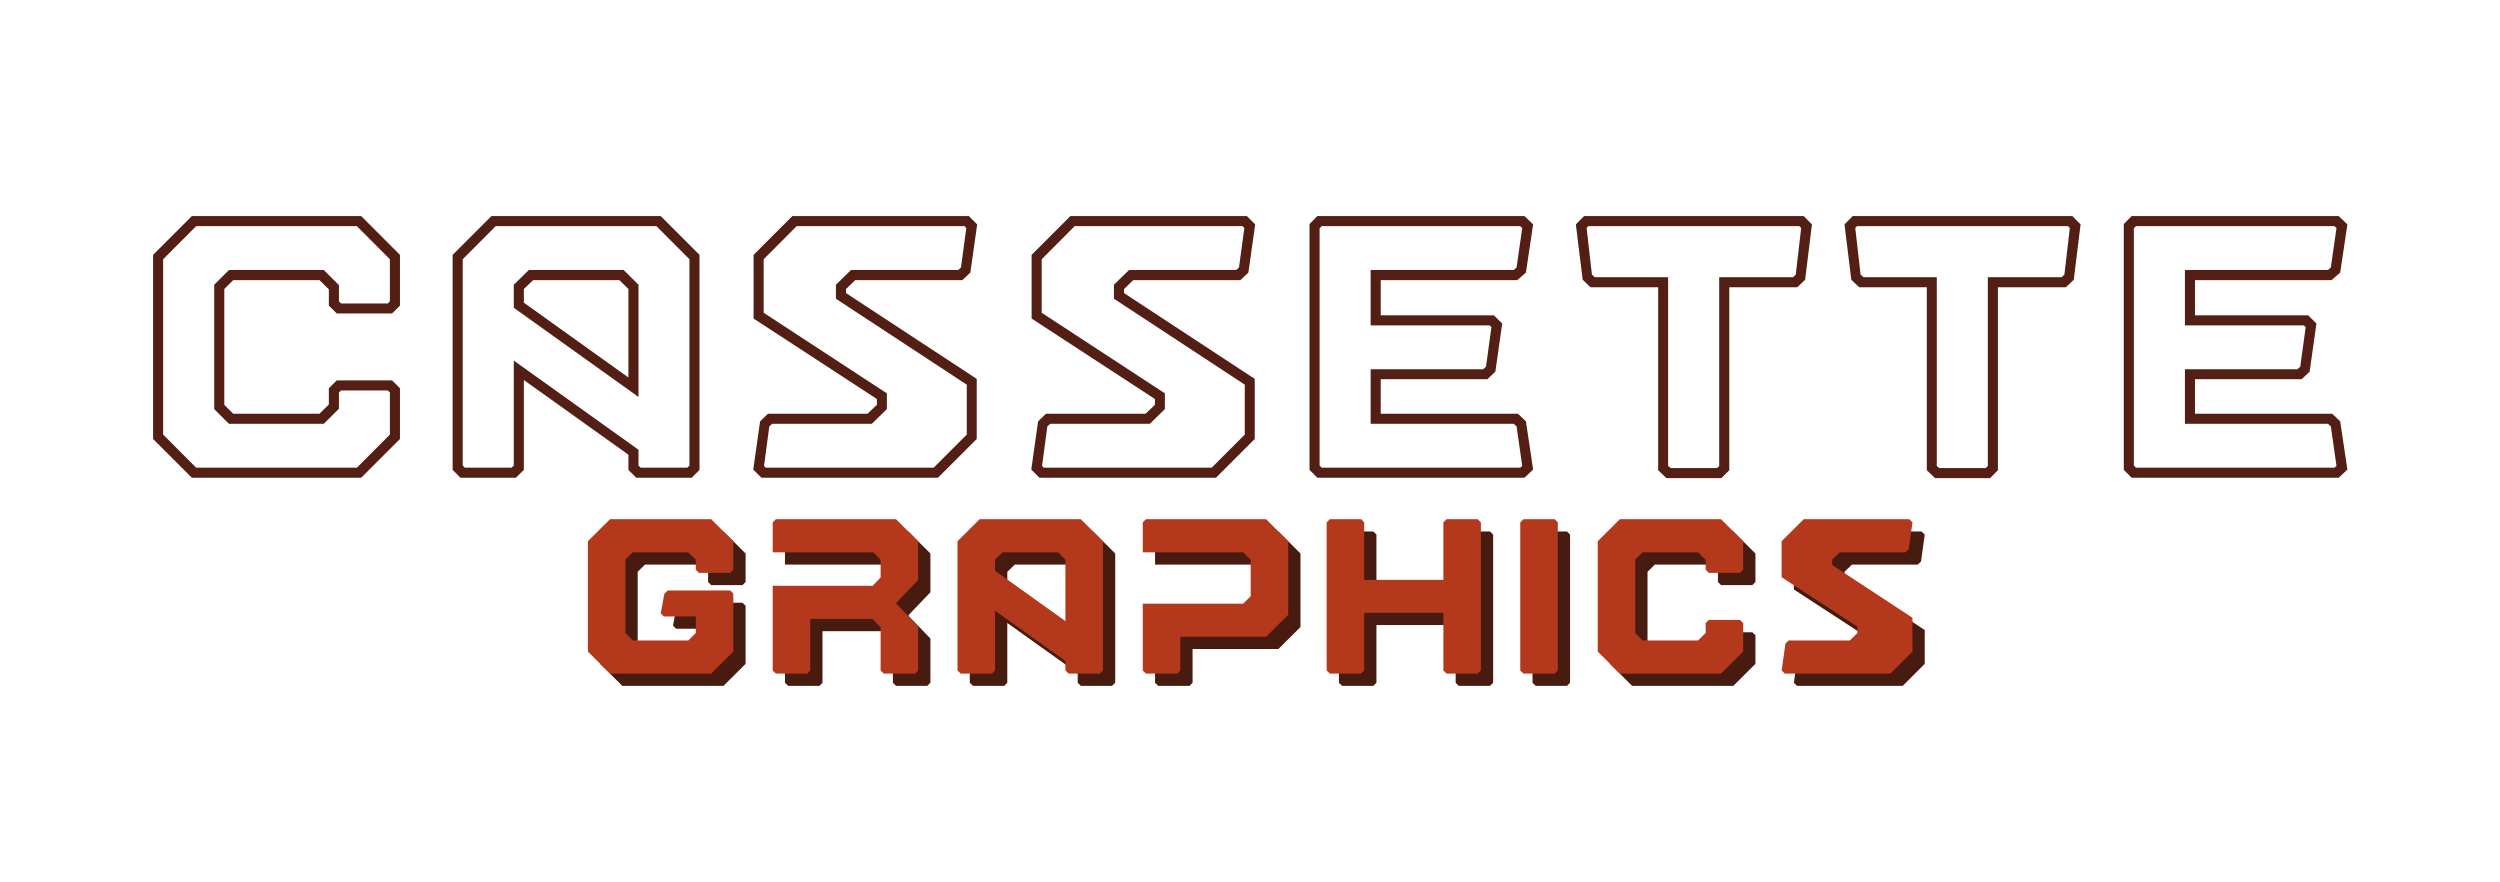 <?xml version="1.0" encoding="UTF-8"?>
<!DOCTYPE svg PUBLIC "-//W3C//DTD SVG 1.1//EN" "http://www.w3.org/Graphics/SVG/1.1/DTD/svg11.dtd">
<svg version="1.2" width="215.9mm" height="76.2mm" viewBox="0 0 21590 7620" preserveAspectRatio="xMidYMid" fill-rule="evenodd" stroke-width="28.222" stroke-linejoin="round" xmlns="http://www.w3.org/2000/svg" xmlns:ooo="http://xml.openoffice.org/svg/export" xmlns:xlink="http://www.w3.org/1999/xlink" xmlns:presentation="http://sun.com/xmlns/staroffice/presentation" xmlns:smil="http://www.w3.org/2001/SMIL20/" xmlns:anim="urn:oasis:names:tc:opendocument:xmlns:animation:1.0" xmlns:svg="urn:oasis:names:tc:opendocument:xmlns:svg-compatible:1.0" xml:space="preserve">
 <defs class="ClipPathGroup">
  <clipPath id="presentation_clip_path" clipPathUnits="userSpaceOnUse">
   <rect x="0" y="0" width="21590" height="7620"/>
  </clipPath>
  <clipPath id="presentation_clip_path_shrink" clipPathUnits="userSpaceOnUse">
   <rect x="21" y="7" width="21547" height="7605"/>
  </clipPath>
 </defs>
 <defs class="TextShapeIndex">
  <g ooo:slide="id1" ooo:id-list="id3 id4 id5 id6 id7 id8 id9 id10 id11 id12 id13 id14 id15 id16 id17 id18 id19 id20 id21 id22 id23 id24 id25 id26"/>
 </defs>
 <defs class="EmbeddedBulletChars">
  <g id="bullet-char-template-57356" transform="scale(0,-0)">
   <path d="M 580,1141 L 1163,571 580,0 -4,571 580,1141 Z"/>
  </g>
  <g id="bullet-char-template-57354" transform="scale(0,-0)">
   <path d="M 8,1128 L 1137,1128 1137,0 8,0 8,1128 Z"/>
  </g>
  <g id="bullet-char-template-10146" transform="scale(0,-0)">
   <path d="M 174,0 L 602,739 174,1481 1456,739 174,0 Z M 1358,739 L 309,1346 659,739 1358,739 Z"/>
  </g>
  <g id="bullet-char-template-10132" transform="scale(0,-0)">
   <path d="M 2015,739 L 1276,0 717,0 1260,543 174,543 174,936 1260,936 717,1481 1274,1481 2015,739 Z"/>
  </g>
  <g id="bullet-char-template-10007" transform="scale(0,-0)">
   <path d="M 0,-2 C -7,14 -16,27 -25,37 L 356,567 C 262,823 215,952 215,954 215,979 228,992 255,992 264,992 276,990 289,987 310,991 331,999 354,1012 L 381,999 492,748 772,1049 836,1024 860,1049 C 881,1039 901,1025 922,1006 886,937 835,863 770,784 769,783 710,716 594,584 L 774,223 C 774,196 753,168 711,139 L 727,119 C 717,90 699,76 672,76 641,76 570,178 457,381 L 164,-76 C 142,-110 111,-127 72,-127 30,-127 9,-110 8,-76 1,-67 -2,-52 -2,-32 -2,-23 -1,-13 0,-2 Z"/>
  </g>
  <g id="bullet-char-template-10004" transform="scale(0,-0)">
   <path d="M 285,-33 C 182,-33 111,30 74,156 52,228 41,333 41,471 41,549 55,616 82,672 116,743 169,778 240,778 293,778 328,747 346,684 L 369,508 C 377,444 397,411 428,410 L 1163,1116 C 1174,1127 1196,1133 1229,1133 1271,1133 1292,1118 1292,1087 L 1292,965 C 1292,929 1282,901 1262,881 L 442,47 C 390,-6 338,-33 285,-33 Z"/>
  </g>
  <g id="bullet-char-template-9679" transform="scale(0,-0)">
   <path d="M 813,0 C 632,0 489,54 383,161 276,268 223,411 223,592 223,773 276,916 383,1023 489,1130 632,1184 813,1184 992,1184 1136,1130 1245,1023 1353,916 1407,772 1407,592 1407,412 1353,268 1245,161 1136,54 992,0 813,0 Z"/>
  </g>
  <g id="bullet-char-template-8226" transform="scale(0,-0)">
   <path d="M 346,457 C 273,457 209,483 155,535 101,586 74,649 74,723 74,796 101,859 155,911 209,963 273,989 346,989 419,989 480,963 531,910 582,859 608,796 608,723 608,648 583,586 532,535 482,483 420,457 346,457 Z"/>
  </g>
  <g id="bullet-char-template-8211" transform="scale(0,-0)">
   <path d="M -4,459 L 1135,459 1135,606 -4,606 -4,459 Z"/>
  </g>
  <g id="bullet-char-template-61548" transform="scale(0,-0)">
   <path d="M 173,740 C 173,903 231,1043 346,1159 462,1274 601,1332 765,1332 928,1332 1067,1274 1183,1159 1299,1043 1357,903 1357,740 1357,577 1299,437 1183,322 1067,206 928,148 765,148 601,148 462,206 346,322 231,437 173,577 173,740 Z"/>
  </g>
 </defs>
 <g>
  <g id="id2" class="Master_Slide">
   <g id="bg-id2" class="Background"/>
   <g id="bo-id2" class="BackgroundObjects"/>
  </g>
 </g>
 <g class="SlideGroup">
  <g>
   <g id="container-id1">
    <g id="id1" class="Slide" clip-path="url(#presentation_clip_path)">
     <g class="Page">
      <g class="Group">
       <g class="com.sun.star.drawing.ClosedBezierShape">
        <g id="id3">
         <rect class="BoundingBox" stroke="none" fill="none" x="1321" y="1866" width="2135" height="2261"/>
         <path fill="rgb(83,31,20)" stroke="none" d="M 3454,2201 C 3343,2090 3231,1978 3119,1866 2632,1866 2144,1866 1657,1866 1545,1978 1434,2090 1322,2201 1322,2731 1322,3261 1322,3791 1434,3902 1545,4014 1657,4126 2144,4126 2632,4126 3119,4126 3231,4014 3343,3902 3454,3791 3454,3645 3454,3499 3454,3353 3432,3330 3409,3308 3386,3285 3227,3285 3067,3285 2908,3285 2885,3308 2863,3330 2840,3353 2840,3400 2840,3446 2840,3493 2813,3520 2786,3547 2759,3573 2511,3573 2262,3573 2014,3573 1988,3548 1962,3522 1937,3496 1937,3163 1937,2830 1937,2496 1962,2470 1988,2445 2014,2419 2262,2419 2511,2419 2759,2419 2786,2446 2813,2473 2840,2499 2840,2546 2840,2593 2840,2639 2863,2662 2885,2685 2908,2707 3067,2707 3227,2707 3386,2707 3409,2685 3432,2662 3454,2639 3454,2493 3454,2347 3454,2201 Z M 1694,1953 C 2157,1953 2619,1953 3082,1953 3177,2048 3272,2144 3367,2239 3367,2360 3367,2481 3367,2602 3361,2608 3355,2614 3349,2621 3214,2621 3080,2621 2945,2621 2939,2614 2933,2608 2927,2602 2927,2555 2927,2509 2927,2462 2883,2419 2840,2375 2796,2332 2523,2332 2250,2332 1977,2332 1934,2374 1892,2417 1850,2459 1850,2817 1850,3175 1850,3533 1892,3576 1934,3618 1977,3660 2250,3660 2523,3660 2796,3660 2840,3617 2883,3573 2927,3530 2927,3483 2927,3437 2927,3390 2933,3384 2939,3378 2945,3372 3080,3372 3214,3372 3349,3372 3355,3378 3361,3384 3367,3390 3367,3511 3367,3632 3367,3753 3272,3849 3177,3944 3082,4039 2619,4039 2157,4039 1694,4039 1599,3944 1504,3849 1409,3753 1409,3249 1409,2744 1409,2239 1504,2144 1599,2048 1694,1953 Z"/>
        </g>
       </g>
       <g class="com.sun.star.drawing.ClosedBezierShape">
        <g id="id4">
         <rect class="BoundingBox" stroke="none" fill="none" x="3908" y="1866" width="2135" height="2261"/>
         <path fill="rgb(83,31,20)" stroke="none" d="M 6041,2201 C 5930,2090 5818,1978 5706,1866 5219,1866 4731,1866 4244,1866 4132,1978 4021,2090 3909,2201 3909,2820 3909,3439 3909,4058 3932,4080 3954,4103 3977,4126 4137,4126 4296,4126 4455,4126 4478,4103 4501,4080 4524,4058 4524,3799 4524,3540 4524,3282 4825,3497 5126,3712 5427,3927 5427,3971 5427,4014 5427,4058 5450,4080 5472,4103 5495,4126 5654,4126 5814,4126 5973,4126 5996,4103 6019,4080 6041,4058 6041,3439 6041,2820 6041,2201 Z M 4281,1953 C 4744,1953 5206,1953 5669,1953 5764,2048 5859,2144 5954,2239 5954,2833 5954,3427 5954,4020 5948,4027 5942,4033 5936,4039 5801,4039 5667,4039 5532,4039 5526,4033 5520,4027 5514,4020 5514,3975 5514,3929 5514,3884 5155,3627 4796,3371 4437,3114 4437,3416 4437,3718 4437,4020 4430,4027 4424,4033 4418,4039 4283,4039 4149,4039 4014,4039 4008,4033 4002,4027 3996,4020 3996,3427 3996,2833 3996,2239 4091,2144 4186,2048 4281,1953 Z M 4437,2658 C 4796,2914 5155,3171 5514,3428 5514,3105 5514,2782 5514,2459 5471,2417 5429,2374 5386,2332 5113,2332 4840,2332 4567,2332 4523,2374 4480,2417 4437,2459 4437,2525 4437,2592 4437,2658 Z M 5427,2496 C 5427,2751 5427,3005 5427,3260 5126,3045 4825,2830 4524,2614 4524,2575 4524,2536 4524,2496 4550,2470 4577,2445 4604,2419 4853,2419 5101,2419 5349,2419 5375,2445 5401,2470 5427,2496 Z"/>
        </g>
       </g>
       <g class="com.sun.star.drawing.ClosedBezierShape">
        <g id="id5">
         <rect class="BoundingBox" stroke="none" fill="none" x="6504" y="1866" width="1936" height="2261"/>
         <path fill="rgb(83,31,20)" stroke="none" d="M 6505,4055 C 6529,4078 6552,4102 6576,4126 7084,4126 7592,4126 8100,4126 8212,4014 8324,3902 8435,3791 8435,3618 8435,3445 8435,3272 8059,3025 7682,2778 7306,2531 7306,2519 7306,2508 7306,2496 7333,2470 7359,2445 7386,2419 7695,2419 8003,2419 8311,2419 8334,2397 8357,2375 8380,2354 8399,2215 8419,2076 8439,1938 8415,1914 8391,1890 8367,1866 7859,1866 7351,1866 6843,1866 6731,1978 6620,2090 6508,2201 6508,2385 6508,2568 6508,2751 6863,2983 7218,3214 7573,3446 7573,3463 7573,3479 7573,3496 7546,3522 7519,3548 7492,3573 7205,3573 6919,3573 6632,3573 6609,3595 6587,3617 6564,3639 6544,3777 6524,3916 6505,4055 Z M 8063,4039 C 7580,4039 7097,4039 6613,4039 6608,4034 6603,4029 6598,4024 6613,3910 6629,3796 6644,3682 6653,3675 6661,3668 6669,3660 6956,3660 7243,3660 7529,3660 7573,3618 7616,3576 7659,3533 7659,3488 7659,3442 7659,3397 7305,3165 6950,2933 6595,2701 6595,2547 6595,2393 6595,2239 6690,2144 6785,2048 6880,1953 7364,1953 7847,1953 8330,1953 8335,1958 8340,1964 8345,1969 8330,2082 8314,2196 8299,2310 8291,2317 8282,2325 8274,2332 7966,2332 7657,2332 7349,2332 7306,2374 7262,2417 7219,2459 7219,2499 7219,2540 7219,2580 7595,2827 7972,3075 8349,3322 8349,3466 8349,3610 8349,3753 8253,3849 8158,3944 8063,4039 Z"/>
        </g>
       </g>
       <g class="com.sun.star.drawing.ClosedBezierShape">
        <g id="id6">
         <rect class="BoundingBox" stroke="none" fill="none" x="8905" y="1866" width="1936" height="2261"/>
         <path fill="rgb(83,31,20)" stroke="none" d="M 8906,4055 C 8930,4078 8953,4102 8977,4126 9485,4126 9993,4126 10501,4126 10613,4014 10725,3902 10836,3791 10836,3618 10836,3445 10836,3272 10460,3025 10083,2778 9707,2531 9707,2519 9707,2508 9707,2496 9734,2470 9760,2445 9787,2419 10096,2419 10404,2419 10712,2419 10735,2397 10758,2375 10781,2354 10800,2215 10820,2076 10840,1938 10816,1914 10792,1890 10768,1866 10260,1866 9752,1866 9244,1866 9132,1978 9021,2090 8909,2201 8909,2385 8909,2568 8909,2751 9264,2983 9619,3214 9974,3446 9974,3463 9974,3479 9974,3496 9947,3522 9920,3548 9893,3573 9606,3573 9320,3573 9033,3573 9010,3595 8988,3617 8965,3639 8945,3777 8925,3916 8906,4055 Z M 10464,4039 C 9981,4039 9498,4039 9014,4039 9009,4034 9004,4029 8999,4024 9014,3910 9030,3796 9045,3682 9054,3675 9062,3668 9070,3660 9357,3660 9644,3660 9930,3660 9974,3618 10017,3576 10060,3533 10060,3488 10060,3442 10060,3397 9706,3165 9351,2933 8996,2701 8996,2547 8996,2393 8996,2239 9091,2144 9186,2048 9281,1953 9765,1953 10248,1953 10731,1953 10736,1958 10741,1964 10746,1969 10731,2082 10715,2196 10700,2310 10692,2317 10683,2325 10675,2332 10367,2332 10058,2332 9750,2332 9707,2374 9663,2417 9620,2459 9620,2499 9620,2540 9620,2580 9996,2827 10373,3075 10750,3322 10750,3466 10750,3610 10750,3753 10654,3849 10559,3944 10464,4039 Z"/>
        </g>
       </g>
       <g class="com.sun.star.drawing.ClosedBezierShape">
        <g id="id7">
         <rect class="BoundingBox" stroke="none" fill="none" x="11308" y="1866" width="1933" height="2261"/>
         <path fill="rgb(83,31,20)" stroke="none" d="M 11309,4058 C 11332,4080 11354,4103 11377,4126 11973,4126 12569,4126 13165,4126 13190,4102 13215,4078 13240,4055 13219,3916 13198,3777 13178,3639 13155,3617 13132,3595 13109,3573 12714,3573 12319,3573 11924,3573 11924,3474 11924,3375 11924,3275 12231,3275 12538,3275 12845,3275 12868,3254 12891,3232 12914,3210 12933,3072 12953,2933 12973,2794 12949,2771 12925,2747 12901,2723 12575,2723 12249,2723 11924,2723 11924,2622 11924,2520 11924,2419 12317,2419 12710,2419 13103,2419 13128,2397 13153,2375 13178,2354 13198,2215 13219,2076 13240,1938 13215,1914 13190,1890 13165,1866 12569,1866 11973,1866 11377,1866 11354,1889 11332,1912 11309,1935 11309,2642 11309,3350 11309,4058 Z M 13128,4039 C 12557,4039 11986,4039 11414,4039 11408,4033 11402,4027 11396,4020 11396,3338 11396,2655 11396,1972 11402,1966 11408,1959 11414,1953 11986,1953 12557,1953 13128,1953 13134,1958 13140,1964 13146,1969 13130,2082 13113,2196 13097,2310 13089,2317 13080,2325 13072,2332 12660,2332 12248,2332 11837,2332 11837,2491 11837,2651 11837,2810 12179,2810 12522,2810 12864,2810 12869,2815 12874,2820 12880,2825 12864,2939 12848,3053 12833,3167 12825,3174 12816,3181 12808,3189 12484,3189 12160,3189 11837,3189 11837,3346 11837,3503 11837,3660 12248,3660 12660,3660 13072,3660 13080,3668 13089,3675 13097,3682 13113,3796 13130,3910 13146,4024 13140,4029 13134,4034 13128,4039 Z"/>
        </g>
       </g>
       <g class="com.sun.star.drawing.ClosedBezierShape">
        <g id="id8">
         <rect class="BoundingBox" stroke="none" fill="none" x="13608" y="1866" width="2042" height="2265"/>
         <path fill="rgb(83,31,20)" stroke="none" d="M 13609,1938 C 13628,2097 13648,2256 13668,2416 13690,2437 13713,2459 13736,2481 13930,2481 14125,2481 14320,2481 14320,3007 14320,3534 14320,4061 14343,4084 14367,4106 14391,4129 14549,4129 14707,4129 14866,4129 14889,4106 14911,4084 14934,4061 14934,3534 14934,3007 14934,2481 15130,2481 15325,2481 15521,2481 15544,2459 15566,2437 15589,2416 15609,2256 15628,2097 15648,1938 15624,1914 15600,1890 15577,1866 14944,1866 14312,1866 13680,1866 13656,1890 13632,1914 13609,1938 Z M 13773,2394 C 13765,2387 13757,2379 13748,2372 13733,2238 13717,2103 13702,1969 13707,1964 13712,1958 13717,1953 14325,1953 14932,1953 15539,1953 15545,1958 15550,1964 15555,1969 15539,2103 15524,2238 15508,2372 15500,2379 15492,2387 15484,2394 15271,2394 15059,2394 14847,2394 14847,2937 14847,3480 14847,4024 14841,4030 14835,4036 14829,4042 14695,4042 14562,4042 14428,4042 14421,4036 14414,4030 14406,4024 14406,3480 14406,2937 14406,2394 14195,2394 13984,2394 13773,2394 Z"/>
        </g>
       </g>
       <g class="com.sun.star.drawing.ClosedBezierShape">
        <g id="id9">
         <rect class="BoundingBox" stroke="none" fill="none" x="15928" y="1866" width="2042" height="2265"/>
         <path fill="rgb(83,31,20)" stroke="none" d="M 15929,1938 C 15948,2097 15968,2256 15988,2416 16010,2437 16033,2459 16056,2481 16250,2481 16445,2481 16640,2481 16640,3007 16640,3534 16640,4061 16663,4084 16687,4106 16711,4129 16869,4129 17027,4129 17186,4129 17209,4106 17231,4084 17254,4061 17254,3534 17254,3007 17254,2481 17450,2481 17645,2481 17841,2481 17864,2459 17886,2437 17909,2416 17929,2256 17948,2097 17968,1938 17944,1914 17920,1890 17897,1866 17264,1866 16632,1866 16000,1866 15976,1890 15952,1914 15929,1938 Z M 16093,2394 C 16085,2387 16077,2379 16068,2372 16053,2238 16037,2103 16022,1969 16027,1964 16032,1958 16037,1953 16645,1953 17252,1953 17859,1953 17865,1958 17870,1964 17875,1969 17859,2103 17844,2238 17828,2372 17820,2379 17812,2387 17804,2394 17591,2394 17379,2394 17167,2394 17167,2937 17167,3480 17167,4024 17161,4030 17155,4036 17149,4042 17015,4042 16882,4042 16748,4042 16741,4036 16734,4030 16726,4024 16726,3480 16726,2937 16726,2394 16515,2394 16304,2394 16093,2394 Z"/>
        </g>
       </g>
       <g class="com.sun.star.drawing.ClosedBezierShape">
        <g id="id10">
         <rect class="BoundingBox" stroke="none" fill="none" x="18340" y="1866" width="1933" height="2261"/>
         <path fill="rgb(83,31,20)" stroke="none" d="M 18341,4058 C 18364,4080 18386,4103 18409,4126 19005,4126 19601,4126 20197,4126 20222,4102 20247,4078 20272,4055 20251,3916 20230,3777 20210,3639 20187,3617 20164,3595 20141,3573 19746,3573 19351,3573 18956,3573 18956,3474 18956,3375 18956,3275 19263,3275 19570,3275 19877,3275 19900,3254 19923,3232 19946,3210 19965,3072 19985,2933 20005,2794 19981,2771 19957,2747 19933,2723 19607,2723 19281,2723 18956,2723 18956,2622 18956,2520 18956,2419 19349,2419 19742,2419 20135,2419 20160,2397 20185,2375 20210,2354 20230,2215 20251,2076 20272,1938 20247,1914 20222,1890 20197,1866 19601,1866 19005,1866 18409,1866 18386,1889 18364,1912 18341,1935 18341,2642 18341,3350 18341,4058 Z M 20160,4039 C 19589,4039 19018,4039 18446,4039 18440,4033 18434,4027 18428,4020 18428,3338 18428,2655 18428,1972 18434,1966 18440,1959 18446,1953 19018,1953 19589,1953 20160,1953 20166,1958 20172,1964 20178,1969 20162,2082 20145,2196 20129,2310 20121,2317 20112,2325 20104,2332 19692,2332 19280,2332 18869,2332 18869,2491 18869,2651 18869,2810 19211,2810 19554,2810 19896,2810 19901,2815 19906,2820 19912,2825 19896,2939 19880,3053 19865,3167 19857,3174 19848,3181 19840,3189 19516,3189 19192,3189 18869,3189 18869,3346 18869,3503 18869,3660 19280,3660 19692,3660 20104,3660 20112,3668 20121,3675 20129,3682 20145,3796 20162,3910 20178,4024 20172,4029 20166,4034 20160,4039 Z"/>
        </g>
       </g>
      </g>
      <g class="Group">
       <g class="com.sun.star.drawing.ClosedBezierShape">
        <g id="id11">
         <rect class="BoundingBox" stroke="none" fill="none" x="5183" y="4590" width="1257" height="1334"/>
         <path fill="rgb(72,27,17)" stroke="none" d="M 5374,5923 C 5665,5923 5957,5923 6248,5923 6312,5860 6375,5796 6439,5733 6439,5566 6439,5399 6439,5232 6430,5223 6421,5214 6412,5205 6232,5205 6053,5205 5873,5205 5864,5214 5854,5223 5844,5232 5834,5289 5823,5346 5812,5403 5821,5412 5830,5421 5839,5430 5931,5430 6023,5430 6115,5430 6115,5477 6115,5525 6115,5573 6093,5594 6072,5616 6050,5637 5890,5637 5730,5637 5570,5637 5549,5616 5528,5595 5507,5574 5507,5362 5507,5150 5507,4938 5528,4917 5549,4897 5570,4876 5730,4876 5890,4876 6050,4876 6072,4897 6093,4919 6115,4940 6115,4969 6115,4998 6115,5026 6124,5035 6133,5044 6142,5053 6232,5053 6322,5053 6412,5053 6421,5044 6430,5035 6439,5026 6439,4944 6439,4862 6439,4780 6375,4717 6312,4653 6248,4590 5957,4590 5665,4590 5374,4590 5310,4653 5247,4717 5183,4780 5183,5098 5183,5415 5183,5733 5247,5796 5310,5860 5374,5923 Z"/>
        </g>
       </g>
       <g class="com.sun.star.drawing.ClosedBezierShape">
        <g id="id12">
         <rect class="BoundingBox" stroke="none" fill="none" x="6779" y="4590" width="1257" height="1334"/>
         <path fill="rgb(72,27,17)" stroke="none" d="M 6806,5923 C 6896,5923 6986,5923 7077,5923 7086,5914 7094,5905 7103,5896 7103,5748 7103,5599 7103,5451 7282,5451 7461,5451 7641,5451 7664,5475 7687,5499 7711,5523 7711,5648 7711,5772 7711,5896 7720,5905 7729,5914 7738,5923 7828,5923 7918,5923 8008,5923 8017,5914 8026,5905 8035,5896 8035,5769 8035,5641 8035,5514 7973,5449 7910,5385 7848,5321 7848,5317 7848,5314 7848,5310 7910,5245 7973,5180 8035,5115 8035,5004 8035,4892 8035,4780 7971,4717 7908,4653 7844,4590 7498,4590 7152,4590 6806,4590 6797,4599 6788,4608 6779,4617 6779,4703 6779,4789 6779,4876 7069,4876 7359,4876 7648,4876 7669,4897 7690,4918 7711,4939 7711,4990 7711,5041 7711,5093 7688,5117 7665,5141 7642,5165 7355,5165 7067,5165 6779,5165 6779,5409 6779,5653 6779,5896 6788,5905 6797,5914 6806,5923 Z"/>
        </g>
       </g>
       <g class="com.sun.star.drawing.ClosedBezierShape">
        <g id="id13">
         <rect class="BoundingBox" stroke="none" fill="none" x="8375" y="4590" width="1257" height="1334"/>
         <path fill="rgb(72,27,17)" stroke="none" d="M 8402,5923 C 8492,5923 8582,5923 8673,5923 8682,5914 8690,5905 8699,5896 8699,5724 8699,5552 8699,5380 8902,5525 9104,5670 9307,5814 9307,5842 9307,5869 9307,5896 9316,5905 9325,5914 9334,5923 9424,5923 9514,5923 9604,5923 9613,5914 9622,5905 9631,5896 9631,5524 9631,5152 9631,4780 9567,4717 9504,4653 9440,4590 9149,4590 8857,4590 8566,4590 8502,4653 8439,4717 8375,4780 8375,5152 8375,5524 8375,5896 8384,5905 8393,5914 8402,5923 Z M 9307,5470 C 9104,5325 8902,5180 8699,5035 8699,5003 8699,4971 8699,4938 8721,4917 8742,4897 8764,4876 8924,4876 9084,4876 9244,4876 9265,4897 9286,4918 9307,4939 9307,5116 9307,5293 9307,5470 Z"/>
        </g>
       </g>
       <g class="com.sun.star.drawing.ClosedBezierShape">
        <g id="id14">
         <rect class="BoundingBox" stroke="none" fill="none" x="9975" y="4590" width="1257" height="1334"/>
         <path fill="rgb(72,27,17)" stroke="none" d="M 10002,5923 C 10092,5923 10182,5923 10273,5923 10282,5914 10290,5905 10299,5896 10299,5799 10299,5702 10299,5605 10546,5605 10793,5605 11040,5605 11104,5542 11167,5478 11231,5415 11231,5203 11231,4992 11231,4780 11167,4717 11104,4653 11040,4590 10694,4590 10348,4590 10002,4590 9993,4599 9984,4608 9975,4617 9975,4703 9975,4789 9975,4876 10264,4876 10553,4876 10842,4876 10864,4897 10885,4919 10907,4940 10907,5045 10907,5150 10907,5255 10885,5276 10864,5298 10842,5319 10553,5319 10264,5319 9975,5319 9975,5512 9975,5704 9975,5896 9984,5905 9993,5914 10002,5923 Z"/>
        </g>
       </g>
       <g class="com.sun.star.drawing.ClosedBezierShape">
        <g id="id15">
         <rect class="BoundingBox" stroke="none" fill="none" x="11563" y="4590" width="1334" height="1335"/>
         <path fill="rgb(72,27,17)" stroke="none" d="M 11590,5923 C 11680,5923 11770,5923 11861,5923 11870,5914 11878,5905 11887,5896 11887,5730 11887,5564 11887,5398 12115,5398 12343,5398 12571,5398 12571,5564 12571,5730 12571,5896 12580,5905 12589,5914 12598,5923 12688,5923 12778,5923 12868,5923 12877,5914 12886,5905 12895,5896 12895,5470 12895,5043 12895,4617 12886,4608 12877,4599 12868,4590 12778,4590 12688,4590 12598,4590 12589,4599 12580,4608 12571,4617 12571,4782 12571,4948 12571,5114 12343,5114 12115,5114 11887,5114 11887,4948 11887,4782 11887,4617 11878,4608 11870,4599 11861,4590 11770,4590 11680,4590 11590,4590 11581,4599 11572,4608 11563,4617 11563,5043 11563,5470 11563,5896 11572,5905 11581,5914 11590,5923 Z"/>
        </g>
       </g>
       <g class="com.sun.star.drawing.ClosedBezierShape">
        <g id="id16">
         <rect class="BoundingBox" stroke="none" fill="none" x="13235" y="4590" width="326" height="1335"/>
         <path fill="rgb(72,27,17)" stroke="none" d="M 13262,5923 C 13352,5923 13442,5923 13533,5923 13542,5914 13550,5905 13559,5896 13559,5470 13559,5043 13559,4617 13550,4608 13542,4599 13533,4590 13442,4590 13352,4590 13262,4590 13253,4599 13244,4608 13235,4617 13235,5043 13235,5470 13235,5896 13244,5905 13253,5914 13262,5923 Z"/>
        </g>
       </g>
       <g class="com.sun.star.drawing.ClosedBezierShape">
        <g id="id17">
         <rect class="BoundingBox" stroke="none" fill="none" x="13904" y="4590" width="1257" height="1334"/>
         <path fill="rgb(72,27,17)" stroke="none" d="M 14095,5923 C 14386,5923 14678,5923 14969,5923 15033,5860 15096,5796 15160,5733 15160,5651 15160,5569 15160,5487 15151,5478 15142,5469 15133,5460 15043,5460 14953,5460 14863,5460 14854,5469 14845,5478 14836,5487 14836,5515 14836,5544 14836,5572 14814,5594 14793,5616 14771,5637 14611,5637 14451,5637 14291,5637 14270,5616 14249,5595 14228,5574 14228,5362 14228,5150 14228,4938 14249,4917 14270,4897 14291,4876 14451,4876 14611,4876 14771,4876 14793,4897 14814,4919 14836,4940 14836,4969 14836,4998 14836,5026 14845,5035 14854,5044 14863,5053 14953,5053 15043,5053 15133,5053 15142,5044 15151,5035 15160,5026 15160,4944 15160,4862 15160,4780 15096,4717 15033,4653 14969,4590 14678,4590 14386,4590 14095,4590 14031,4653 13968,4717 13904,4780 13904,5098 13904,5415 13904,5733 13968,5796 14031,5860 14095,5923 Z"/>
        </g>
       </g>
       <g class="com.sun.star.drawing.ClosedBezierShape">
        <g id="id18">
         <rect class="BoundingBox" stroke="none" fill="none" x="15492" y="4589" width="1132" height="1335"/>
         <path fill="rgb(72,27,17)" stroke="none" d="M 15519,5923 C 15823,5923 16127,5923 16432,5923 16495,5860 16559,5796 16622,5733 16622,5635 16622,5538 16622,5441 16391,5289 16160,5138 15929,4986 15929,4970 15929,4954 15929,4938 15950,4917 15972,4897 15993,4876 16183,4876 16372,4876 16561,4876 16571,4867 16580,4858 16590,4849 16601,4772 16611,4694 16622,4617 16613,4608 16604,4599 16595,4590 16291,4590 15987,4590 15683,4590 15619,4653 15556,4717 15492,4780 15492,4884 15492,4987 15492,5091 15710,5233 15928,5375 16146,5517 16146,5536 16146,5555 16146,5574 16124,5595 16103,5616 16081,5637 15905,5637 15729,5637 15553,5637 15544,5646 15534,5655 15525,5664 15514,5741 15503,5819 15492,5896 15501,5905 15510,5914 15519,5923 Z"/>
        </g>
       </g>
       <g class="com.sun.star.drawing.ClosedBezierShape">
        <g id="id19">
         <rect class="BoundingBox" stroke="none" fill="none" x="5077" y="4484" width="1257" height="1335"/>
         <path fill="rgb(179,56,28)" stroke="none" d="M 5268,5817 C 5559,5817 5851,5817 6142,5817 6206,5754 6269,5690 6333,5627 6333,5460 6333,5293 6333,5126 6324,5117 6315,5108 6306,5099 6126,5099 5947,5099 5767,5099 5758,5108 5748,5117 5738,5126 5728,5183 5717,5240 5706,5297 5715,5306 5724,5315 5733,5324 5825,5324 5917,5324 6009,5324 6009,5371 6009,5419 6009,5467 5987,5488 5966,5510 5944,5531 5784,5531 5624,5531 5464,5531 5443,5510 5422,5489 5401,5468 5401,5256 5401,5044 5401,4832 5422,4811 5443,4791 5464,4770 5624,4770 5784,4770 5944,4770 5966,4791 5987,4813 6009,4834 6009,4863 6009,4892 6009,4920 6018,4929 6027,4938 6036,4947 6126,4947 6216,4947 6306,4947 6315,4938 6324,4929 6333,4920 6333,4838 6333,4756 6333,4674 6269,4611 6206,4547 6142,4484 5851,4484 5559,4484 5268,4484 5204,4547 5141,4611 5077,4674 5077,4992 5077,5309 5077,5627 5141,5690 5204,5754 5268,5817 Z"/>
        </g>
       </g>
       <g class="com.sun.star.drawing.ClosedBezierShape">
        <g id="id20">
         <rect class="BoundingBox" stroke="none" fill="none" x="6673" y="4484" width="1257" height="1335"/>
         <path fill="rgb(179,56,28)" stroke="none" d="M 6700,5817 C 6790,5817 6880,5817 6971,5817 6980,5808 6988,5799 6997,5790 6997,5642 6997,5493 6997,5345 7176,5345 7355,5345 7535,5345 7558,5369 7581,5393 7605,5417 7605,5542 7605,5666 7605,5790 7614,5799 7623,5808 7632,5817 7722,5817 7812,5817 7902,5817 7911,5808 7920,5799 7929,5790 7929,5663 7929,5535 7929,5408 7867,5343 7804,5279 7742,5215 7742,5211 7742,5208 7742,5204 7804,5139 7867,5074 7929,5009 7929,4898 7929,4786 7929,4674 7865,4611 7802,4547 7738,4484 7392,4484 7046,4484 6700,4484 6691,4493 6682,4502 6673,4511 6673,4597 6673,4683 6673,4770 6963,4770 7253,4770 7542,4770 7563,4791 7584,4812 7605,4833 7605,4884 7605,4935 7605,4987 7582,5011 7559,5035 7536,5059 7249,5059 6961,5059 6673,5059 6673,5303 6673,5547 6673,5790 6682,5799 6691,5808 6700,5817 Z"/>
        </g>
       </g>
       <g class="com.sun.star.drawing.ClosedBezierShape">
        <g id="id21">
         <rect class="BoundingBox" stroke="none" fill="none" x="8269" y="4484" width="1257" height="1335"/>
         <path fill="rgb(179,56,28)" stroke="none" d="M 8296,5817 C 8386,5817 8476,5817 8567,5817 8576,5808 8584,5799 8593,5790 8593,5618 8593,5446 8593,5274 8796,5419 8998,5564 9201,5708 9201,5736 9201,5763 9201,5790 9210,5799 9219,5808 9228,5817 9318,5817 9408,5817 9498,5817 9507,5808 9516,5799 9525,5790 9525,5418 9525,5046 9525,4674 9461,4611 9398,4547 9334,4484 9043,4484 8751,4484 8460,4484 8396,4547 8333,4611 8269,4674 8269,5046 8269,5418 8269,5790 8278,5799 8287,5808 8296,5817 Z M 9201,5364 C 8998,5219 8796,5074 8593,4929 8593,4897 8593,4865 8593,4832 8615,4811 8636,4791 8658,4770 8818,4770 8978,4770 9138,4770 9159,4791 9180,4812 9201,4833 9201,5010 9201,5187 9201,5364 Z"/>
        </g>
       </g>
       <g class="com.sun.star.drawing.ClosedBezierShape">
        <g id="id22">
         <rect class="BoundingBox" stroke="none" fill="none" x="9869" y="4484" width="1257" height="1335"/>
         <path fill="rgb(179,56,28)" stroke="none" d="M 9896,5817 C 9986,5817 10076,5817 10167,5817 10176,5808 10184,5799 10193,5790 10193,5693 10193,5596 10193,5499 10440,5499 10687,5499 10934,5499 10998,5436 11061,5372 11125,5309 11125,5097 11125,4886 11125,4674 11061,4611 10998,4547 10934,4484 10588,4484 10242,4484 9896,4484 9887,4493 9878,4502 9869,4511 9869,4597 9869,4683 9869,4770 10158,4770 10447,4770 10736,4770 10758,4791 10779,4813 10801,4834 10801,4939 10801,5044 10801,5149 10779,5170 10758,5192 10736,5213 10447,5213 10158,5213 9869,5213 9869,5406 9869,5598 9869,5790 9878,5799 9887,5808 9896,5817 Z"/>
        </g>
       </g>
       <g class="com.sun.star.drawing.ClosedBezierShape">
        <g id="id23">
         <rect class="BoundingBox" stroke="none" fill="none" x="11457" y="4484" width="1334" height="1335"/>
         <path fill="rgb(179,56,28)" stroke="none" d="M 11484,5817 C 11574,5817 11664,5817 11755,5817 11764,5808 11772,5799 11781,5790 11781,5624 11781,5458 11781,5292 12009,5292 12237,5292 12465,5292 12465,5458 12465,5624 12465,5790 12474,5799 12483,5808 12492,5817 12582,5817 12672,5817 12762,5817 12771,5808 12780,5799 12789,5790 12789,5364 12789,4937 12789,4511 12780,4502 12771,4493 12762,4484 12672,4484 12582,4484 12492,4484 12483,4493 12474,4502 12465,4511 12465,4676 12465,4842 12465,5008 12237,5008 12009,5008 11781,5008 11781,4842 11781,4676 11781,4511 11772,4502 11764,4493 11755,4484 11664,4484 11574,4484 11484,4484 11475,4493 11466,4502 11457,4511 11457,4937 11457,5364 11457,5790 11466,5799 11475,5808 11484,5817 Z"/>
        </g>
       </g>
       <g class="com.sun.star.drawing.ClosedBezierShape">
        <g id="id24">
         <rect class="BoundingBox" stroke="none" fill="none" x="13129" y="4484" width="326" height="1335"/>
         <path fill="rgb(179,56,28)" stroke="none" d="M 13156,5817 C 13246,5817 13336,5817 13427,5817 13436,5808 13444,5799 13453,5790 13453,5364 13453,4937 13453,4511 13444,4502 13436,4493 13427,4484 13336,4484 13246,4484 13156,4484 13147,4493 13138,4502 13129,4511 13129,4937 13129,5364 13129,5790 13138,5799 13147,5808 13156,5817 Z"/>
        </g>
       </g>
       <g class="com.sun.star.drawing.ClosedBezierShape">
        <g id="id25">
         <rect class="BoundingBox" stroke="none" fill="none" x="13798" y="4484" width="1257" height="1335"/>
         <path fill="rgb(179,56,28)" stroke="none" d="M 13989,5817 C 14280,5817 14572,5817 14863,5817 14927,5754 14990,5690 15054,5627 15054,5545 15054,5463 15054,5381 15045,5372 15036,5363 15027,5354 14937,5354 14847,5354 14757,5354 14748,5363 14739,5372 14730,5381 14730,5409 14730,5438 14730,5466 14708,5488 14687,5510 14665,5531 14505,5531 14345,5531 14185,5531 14164,5510 14143,5489 14122,5468 14122,5256 14122,5044 14122,4832 14143,4811 14164,4791 14185,4770 14345,4770 14505,4770 14665,4770 14687,4791 14708,4813 14730,4834 14730,4863 14730,4892 14730,4920 14739,4929 14748,4938 14757,4947 14847,4947 14937,4947 15027,4947 15036,4938 15045,4929 15054,4920 15054,4838 15054,4756 15054,4674 14990,4611 14927,4547 14863,4484 14572,4484 14280,4484 13989,4484 13925,4547 13862,4611 13798,4674 13798,4992 13798,5309 13798,5627 13862,5690 13925,5754 13989,5817 Z"/>
        </g>
       </g>
       <g class="com.sun.star.drawing.ClosedBezierShape">
        <g id="id26">
         <rect class="BoundingBox" stroke="none" fill="none" x="15386" y="4484" width="1132" height="1334"/>
         <path fill="rgb(179,56,28)" stroke="none" d="M 15413,5817 C 15717,5817 16021,5817 16326,5817 16389,5754 16453,5690 16516,5627 16516,5529 16516,5432 16516,5335 16285,5183 16054,5032 15823,4880 15823,4864 15823,4848 15823,4832 15844,4811 15866,4791 15887,4770 16077,4770 16266,4770 16455,4770 16465,4761 16474,4752 16484,4743 16495,4666 16505,4588 16516,4511 16507,4502 16498,4493 16489,4484 16185,4484 15881,4484 15577,4484 15513,4547 15450,4611 15386,4674 15386,4778 15386,4881 15386,4985 15604,5127 15822,5269 16040,5411 16040,5430 16040,5449 16040,5468 16018,5489 15997,5510 15975,5531 15799,5531 15623,5531 15447,5531 15438,5540 15428,5549 15419,5558 15408,5635 15397,5713 15386,5790 15395,5799 15404,5808 15413,5817 Z"/>
        </g>
       </g>
      </g>
     </g>
    </g>
   </g>
  </g>
 </g>
</svg>